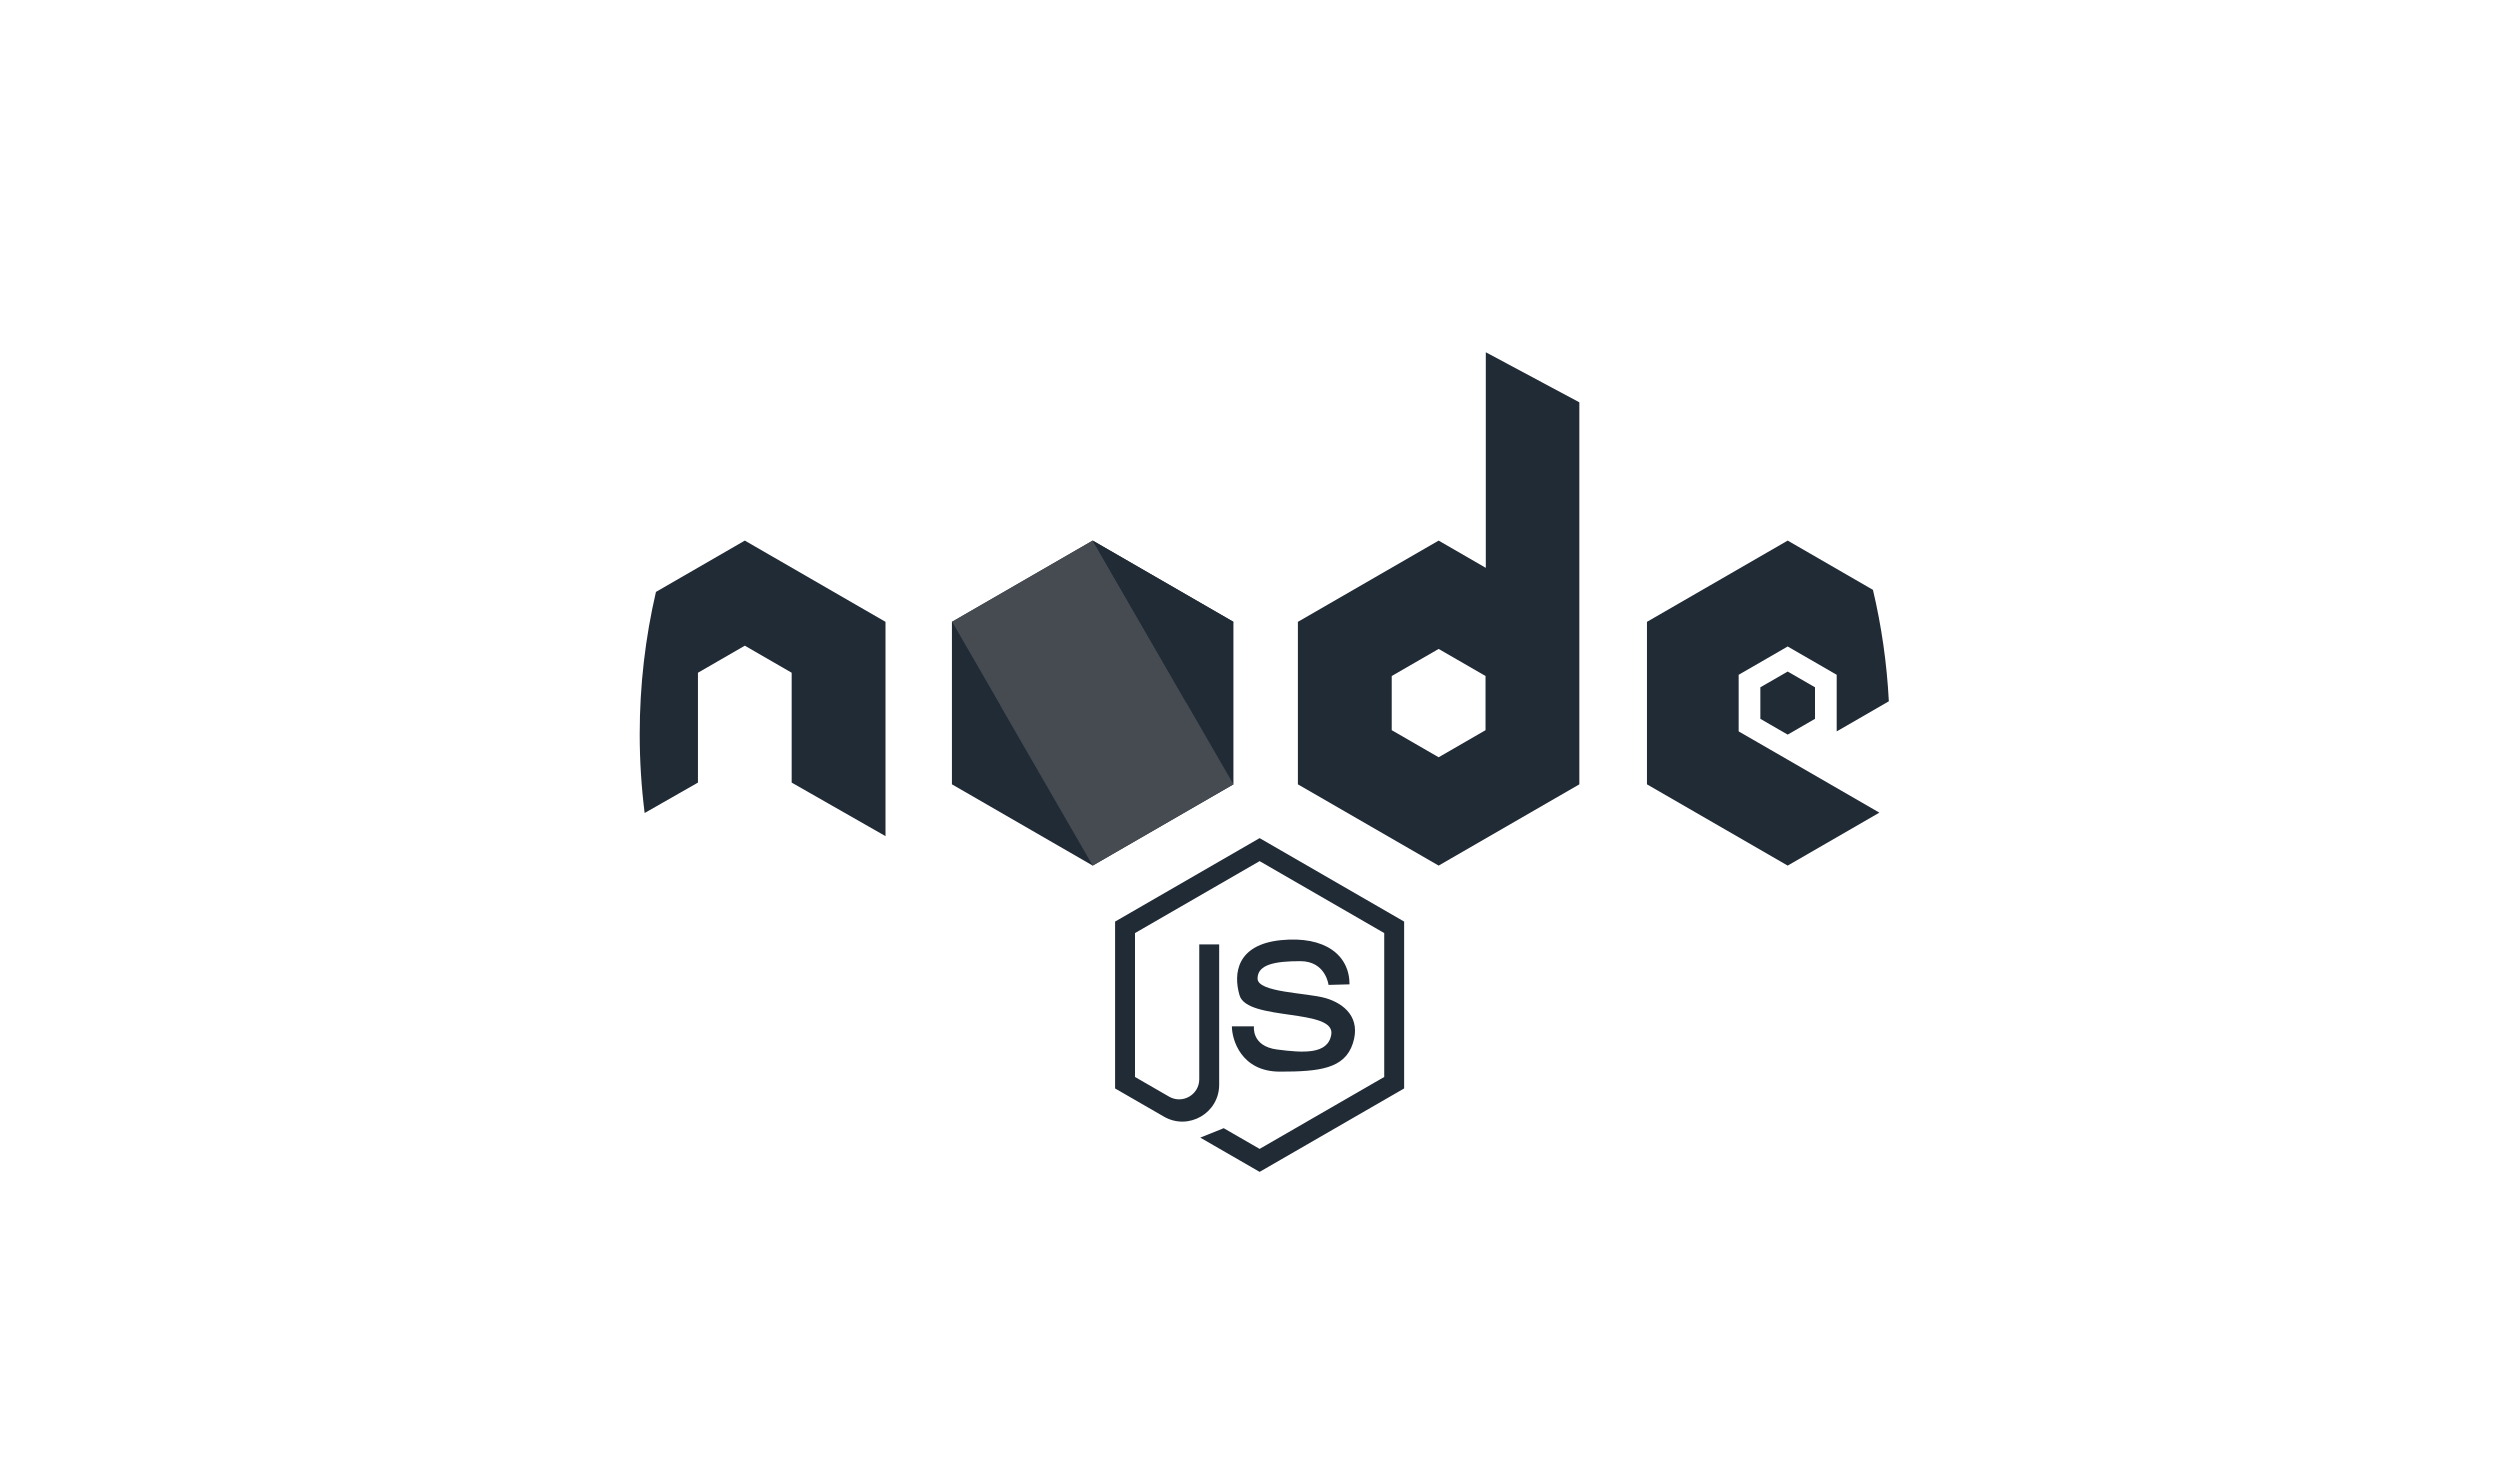 <svg width="84" height="49" viewBox="0 0 84 49" fill="none" xmlns="http://www.w3.org/2000/svg">
<g clip-path="url(#clip0_1694_3228)">
<path d="M41.443 26.354V20.894L36.715 18.164L31.986 20.894V26.354L36.715 29.084L41.443 26.354Z" fill="#212B36"/>
<path d="M60.066 25.525L63.147 27.305L60.066 29.084L55.338 26.354V20.894L60.066 18.164L62.931 19.819C63.218 21.03 63.399 22.282 63.465 23.563L61.713 24.575V22.673L60.066 21.722L58.419 22.673V24.575L60.066 25.525Z" fill="#212B36"/>
<path d="M60.984 24.153V23.093L60.066 22.564L59.148 23.093V24.153L60.066 24.683L60.984 24.153Z" fill="#212B36"/>
<path d="M29.753 20.894V28.094L26.6 26.295V22.604L25.026 21.695L23.451 22.604V26.295L21.66 27.317C21.551 26.449 21.494 25.565 21.494 24.667C21.494 23.023 21.683 21.423 22.04 19.888L25.026 18.164L29.753 20.894Z" fill="#212B36"/>
<path d="M41.443 26.352L36.715 18.163L31.987 20.893L36.715 29.082L41.443 26.352Z" fill="#464B51"/>
<path d="M31.986 26.354L33.61 23.706L31.986 20.894V26.354Z" fill="#212B36"/>
<path d="M39.867 23.624L41.443 20.894L36.715 18.164L39.867 23.624Z" fill="#212B36"/>
<path d="M49.923 11.836V19.08L48.338 18.164L43.609 20.894V26.354L48.338 29.084L53.066 26.354V13.518L49.923 11.836ZM49.914 24.534L48.338 25.444L46.762 24.534V22.714L48.338 21.804L49.914 22.714V24.534Z" fill="#212B36"/>
<path d="M44.639 33.093C44.639 33.093 44.546 32.295 43.692 32.295C42.838 32.295 42.254 32.406 42.254 32.879C42.254 33.353 43.915 33.353 44.546 33.538C45.177 33.724 45.734 34.206 45.455 35.06C45.177 35.914 44.323 36.007 43.005 36.007C41.688 36.007 41.391 34.911 41.391 34.485H42.133C42.133 34.485 42.04 35.153 42.913 35.264C43.785 35.376 44.619 35.438 44.731 34.763C44.88 33.872 41.91 34.318 41.65 33.445C41.431 32.708 41.557 31.738 43.042 31.589C44.527 31.441 45.344 32.096 45.344 33.074L44.639 33.093Z" fill="#212B36"/>
<path d="M37.467 36.572L39.108 37.519C39.933 37.995 40.964 37.4 40.964 36.448V34.788V31.732H40.295V36.262C40.295 36.782 39.732 37.107 39.281 36.847L38.136 36.186V31.351L42.323 28.934L46.51 31.351V36.186L42.323 38.603L41.117 37.907L40.329 38.224L42.323 39.375L47.179 36.572V30.965L42.323 28.161L37.467 30.965V36.572H37.467Z" fill="#212B36"/>
</g>
<defs>
<clipPath id="clip0_1694_3228">
<rect width="42" height="42" fill="white" transform="translate(21.494 3.667)"/>
</clipPath>
</defs>
</svg>
